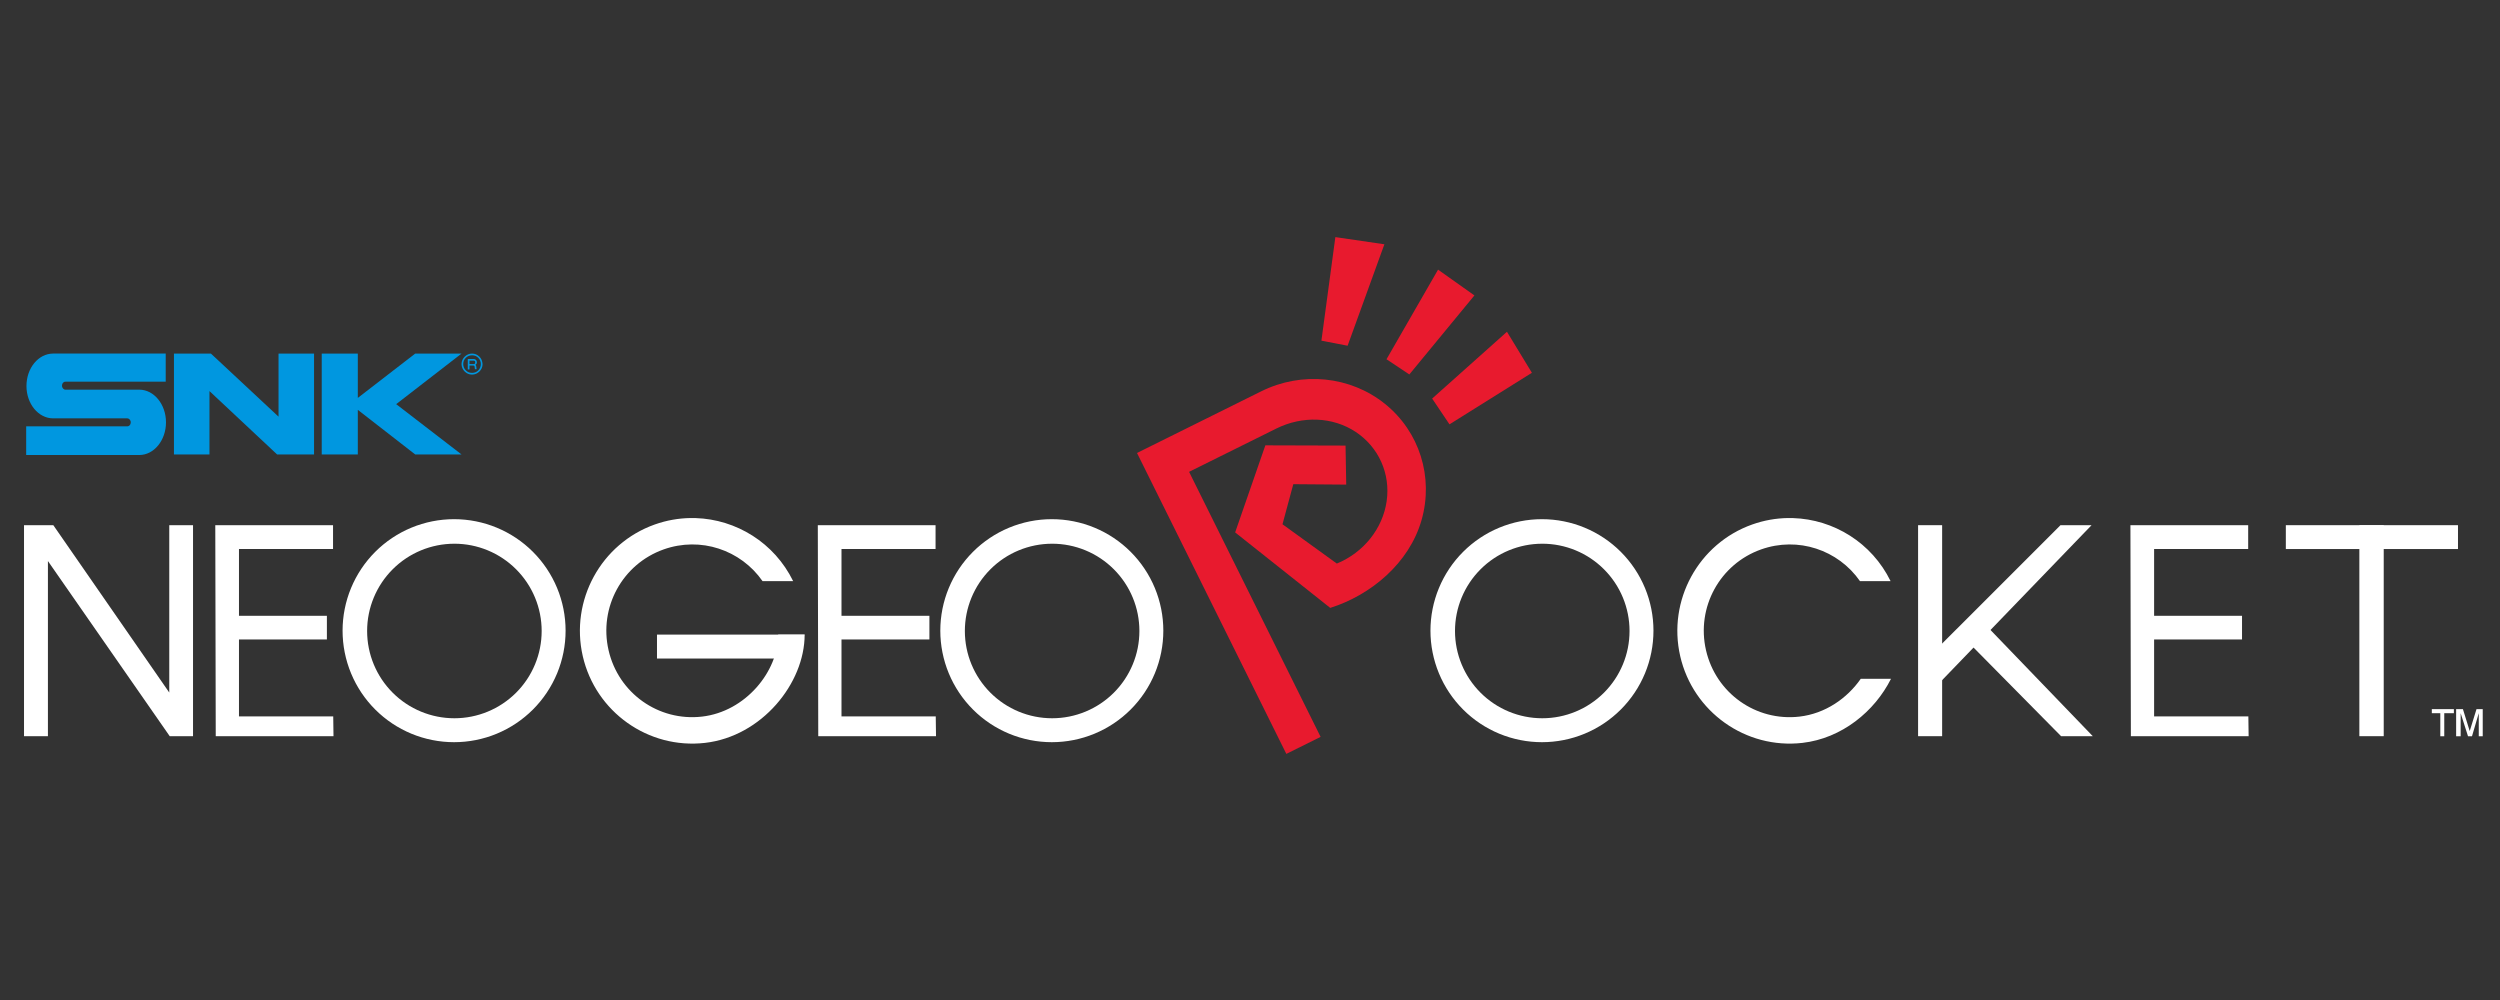 <?xml version="1.0" encoding="UTF-8" standalone="no"?>
<svg
   xmlns:dc="http://purl.org/dc/elements/1.1/"
   xmlns:cc="http://creativecommons.org/ns#"
   xmlns:rdf="http://www.w3.org/1999/02/22-rdf-syntax-ns#"
   xmlns:svg="http://www.w3.org/2000/svg"
   xmlns="http://www.w3.org/2000/svg"
   xmlns:sodipodi="http://sodipodi.sourceforge.net/DTD/sodipodi-0.dtd"
   xmlns:inkscape="http://www.inkscape.org/namespaces/inkscape"
   width="500"
   height="200"
   viewBox="0 0 500 200"
   version="1.1"
   id="svg126"
   sodipodi:docname="hgp.svg"
   style="fill:none"
   inkscape:version="0.92.5 (2060ec1f9f, 2020-04-08)">
  <rect x="0" y="0" width="500" height="200" fill="#333333" stroke="none"/>
  <defs
     id="defs130" />
  <sodipodi:namedview
     pagecolor="#ffffff"
     bordercolor="#666666"
     borderopacity="1"
     objecttolerance="10"
     gridtolerance="10"
     guidetolerance="10"
     inkscape:pageopacity="0"
     inkscape:pageshadow="2"
     inkscape:window-width="1366"
     inkscape:window-height="740"
     id="namedview128"
     showgrid="false"
     inkscape:pagecheckerboard="true"
     inkscape:zoom="1.0411096"
     inkscape:cx="280.5"
     inkscape:cy="59"
     inkscape:window-x="0"
     inkscape:window-y="0"
     inkscape:window-maximized="1"
     inkscape:current-layer="svg126" />
  <path
     d="M 38.605,147.236 H 33.943 L 9.584,112.209 v 35.027 H 4.803 v -42.2 h 5.858 l 23.192,33.473 v -33.473 h 4.753 z"
     id="path76"
     inkscape:connector-curvature="0"
     style="fill:#ffffff;stroke-width:0.878" />
  <path
     d="M 66.699,147.236 H 43.148 l -0.091,-42.2 h 23.551 v 4.77 H 47.795 v 13.356 h 17.583 v 4.734 H 47.795 v 15.385 h 18.851 z"
     id="path78"
     inkscape:connector-curvature="0"
     style="fill:#ffffff;stroke-width:0.878" />
  <path
     d="m 90.817,103.835 c -2.929,0 -5.829,0.577 -8.535,1.698 -2.706,1.121 -5.164,2.763 -7.235,4.834 -2.071,2.071 -3.714,4.529 -4.834,7.235 -1.121,2.706 -1.698,5.606 -1.698,8.534 0,2.929 0.577,5.829 1.698,8.534 1.121,2.706 2.763,5.164 4.834,7.235 2.071,2.07 4.529,3.713 7.235,4.834 2.706,1.121 5.606,1.697 8.535,1.697 2.928,0 5.829,-0.577 8.534,-1.697 2.706,-1.121 5.165,-2.764 7.235,-4.834 2.071,-2.071 3.714,-4.53 4.835,-7.235 1.121,-2.706 1.697,-5.606 1.697,-8.534 0,-2.929 -0.577,-5.829 -1.697,-8.534 -1.121,-2.706 -2.764,-5.164 -4.835,-7.235 -2.07,-2.071 -4.53,-3.714 -7.235,-4.834 -2.705,-1.121 -5.606,-1.698 -8.534,-1.698 z m 0.059,4.907 c 2.293,0 4.562,0.451 6.68,1.329 2.118,0.877 4.042,2.163 5.663,3.784 1.621,1.621 2.907,3.545 3.784,5.663 0.878,2.118 1.329,4.387 1.329,6.68 0,4.629 -1.84,9.069 -5.112,12.342 -3.274,3.273 -7.714,5.111 -12.343,5.111 -4.629,0 -9.068,-1.839 -12.342,-5.112 -3.273,-3.273 -5.112,-7.712 -5.112,-12.341 -1.75e-4,-4.629 1.839,-9.069 5.112,-12.342 3.273,-3.273 7.713,-5.113 12.342,-5.113 z"
     id="path80"
     inkscape:connector-curvature="0"
     style="fill:#ffffff;stroke-width:0.878" />
  <path
     d="m 210.364,103.835 c -2.929,0 -5.829,0.577 -8.535,1.698 -2.705,1.121 -5.164,2.763 -7.235,4.834 -2.071,2.071 -3.714,4.529 -4.835,7.235 -1.121,2.706 -1.697,5.606 -1.697,8.534 0,2.929 0.577,5.829 1.697,8.534 1.121,2.706 2.764,5.164 4.835,7.235 2.07,2.07 4.53,3.713 7.235,4.834 2.706,1.121 5.606,1.697 8.535,1.697 2.929,0 5.829,-0.577 8.534,-1.697 2.706,-1.121 5.164,-2.764 7.235,-4.834 2.071,-2.071 3.714,-4.53 4.835,-7.235 1.121,-2.706 1.697,-5.606 1.697,-8.534 0,-2.929 -0.577,-5.829 -1.697,-8.534 -1.121,-2.706 -2.764,-5.164 -4.835,-7.235 -2.07,-2.071 -4.529,-3.714 -7.235,-4.834 -2.706,-1.121 -5.606,-1.698 -8.534,-1.698 z m 0.059,4.907 c 2.292,0 4.562,0.451 6.68,1.329 2.118,0.877 4.042,2.163 5.663,3.784 1.621,1.621 2.907,3.545 3.784,5.663 0.878,2.118 1.329,4.387 1.329,6.68 0,4.629 -1.839,9.069 -5.112,12.342 -3.274,3.273 -7.713,5.111 -12.342,5.111 -4.629,0 -9.069,-1.839 -12.342,-5.112 -3.274,-3.273 -5.112,-7.712 -5.112,-12.341 0,-4.629 1.839,-9.069 5.112,-12.342 3.273,-3.273 7.713,-5.113 12.342,-5.113 z"
     id="path82"
     inkscape:connector-curvature="0"
     style="fill:#ffffff;stroke-width:0.878" />
  <path
     d="m 138.107,103.608 c -2.383,0.034 -4.795,0.452 -7.149,1.288 -10.758,3.82 -16.964,15.18 -14.404,26.334 2.561,11.153 13.104,18.643 24.444,17.347 11.339,-1.295 19.932,-11.898 19.932,-21.652 h -5.291 c 0,7.372 -6.543,15.403 -15.242,16.396 -8.699,0.994 -16.714,-4.691 -18.684,-13.275 -1.97,-8.583 2.762,-17.231 11.018,-20.163 7.382,-2.622 15.419,0.086 19.781,6.348 h 6.119 c -3.754,-7.683 -11.393,-12.359 -19.507,-12.614 -0.339,-0.011 -0.678,-0.013 -1.018,-0.009 z"
     id="path84"
     inkscape:connector-curvature="0"
     style="fill:#ffffff;stroke-width:0.878" />
  <path
     d="m 160.931,126.924 h -29.533 v 4.776 h 25.866 z"
     id="path86"
     inkscape:connector-curvature="0"
     style="fill:#ffffff;stroke-width:0.878" />
  <path
     d="m 187.202,147.236 h -23.551 l -0.09,-42.2 h 23.55 v 4.77 h -18.813 v 13.356 h 17.583 v 4.734 h -17.583 v 15.385 h 18.851 z"
     id="path88"
     inkscape:connector-curvature="0"
     style="fill:#ffffff;stroke-width:0.878" />
  <path
     d="m 308.392,103.835 c -2.929,0 -5.829,0.577 -8.534,1.698 -2.706,1.121 -5.164,2.763 -7.235,4.834 -2.071,2.071 -3.713,4.529 -4.834,7.235 -1.121,2.706 -1.698,5.606 -1.698,8.534 0,2.929 0.578,5.829 1.698,8.534 1.121,2.706 2.763,5.164 4.834,7.235 2.071,2.07 4.53,3.713 7.235,4.834 2.706,1.121 5.606,1.697 8.534,1.697 2.929,0 5.829,-0.577 8.534,-1.697 2.706,-1.121 5.164,-2.764 7.235,-4.834 2.07,-2.071 3.713,-4.53 4.834,-7.235 1.121,-2.706 1.697,-5.606 1.697,-8.534 0,-2.929 -0.577,-5.829 -1.697,-8.534 -1.121,-2.706 -2.764,-5.164 -4.834,-7.235 -2.071,-2.071 -4.53,-3.714 -7.235,-4.834 -2.706,-1.121 -5.606,-1.698 -8.534,-1.698 z m 0.059,4.907 c 2.292,0 4.562,0.451 6.68,1.329 2.118,0.877 4.042,2.163 5.663,3.784 1.621,1.621 2.907,3.545 3.784,5.663 0.877,2.118 1.329,4.387 1.328,6.68 0,4.629 -1.839,9.069 -5.112,12.342 -3.274,3.273 -7.713,5.111 -12.342,5.111 -4.629,0 -9.068,-1.839 -12.342,-5.112 -3.273,-3.273 -5.112,-7.712 -5.112,-12.341 0,-4.629 1.839,-9.069 5.112,-12.342 3.273,-3.273 7.713,-5.113 12.342,-5.113 z"
     id="path90"
     inkscape:connector-curvature="0"
     style="fill:#ffffff;stroke-width:0.878" />
  <path
     d="m 357.594,103.608 v 8.8e-4 c -2.382,0.034 -4.794,0.452 -7.148,1.288 -10.758,3.82 -16.964,15.18 -14.404,26.334 2.561,11.154 13.104,18.643 24.444,17.346 7.895,-0.902 14.455,-6.317 17.714,-12.816 h -6.049 c -2.729,3.92 -7.12,6.972 -12.266,7.561 -8.699,0.994 -16.714,-4.692 -18.684,-13.275 -1.97,-8.583 2.762,-17.231 11.018,-20.163 7.382,-2.621 15.419,0.086 19.782,6.348 h 6.119 c -3.754,-7.683 -11.393,-12.359 -19.507,-12.614 -0.339,-0.011 -0.678,-0.013 -1.019,-0.009 z"
     id="path92"
     inkscape:connector-curvature="0"
     style="fill:#ffffff;stroke-width:0.878" />
  <path
     d="m 449.726,147.236 h -23.55 l -0.091,-42.2 h 23.551 v 4.77 H 430.822 v 13.356 h 17.583 v 4.734 H 430.822 v 15.385 h 18.85 z"
     id="path94"
     inkscape:connector-curvature="0"
     style="fill:#ffffff;stroke-width:0.878" />
  <path
     d="m 383.617,105.037 h 4.81 v 42.2 h -4.81 z"
     id="path96"
     inkscape:connector-curvature="0"
     style="fill:#ffffff;stroke-width:0.878" />
  <path
     d="m 412.218,147.236 h 6.336 l -21.877,-22.714 -3.944,2.989 z"
     id="path98"
     inkscape:connector-curvature="0"
     style="fill:#ffffff;stroke-width:0.878" />
  <path
     d="m 412.098,105.037 h 6.216 l -32.398,33.593 1.316,-8.727 z"
     id="path100"
     inkscape:connector-curvature="0"
     style="fill:#ffffff;stroke-width:0.878" />
  <path
     d="m 457.167,105.037 h 34.43 v 4.77 h -34.43 z"
     id="path102"
     inkscape:connector-curvature="0"
     style="fill:#ffffff;stroke-width:0.878" />
  <path
     d="m 471.871,105.037 h 4.873 v 42.2 h -4.873 z"
     id="path104"
     inkscape:connector-curvature="0"
     style="fill:#ffffff;stroke-width:0.878" />
  <path
     d="m 247.03,106.48 6.04,-17.411 16.039,0.048 0.137,7.806 -10.585,-0.085 -2.163,8.013 10.869,7.862 c 5.356,-2.201 9.179,-6.987 9.966,-12.478 0.785,-5.49 -1.591,-10.805 -6.195,-13.854 -4.604,-3.049 -10.677,-3.249 -15.865,-0.674 l -17.455,8.662 26.305,53.007 -6.854,3.401 -29.866,-60.182 24.844,-12.329 c 8.139,-4.039 17.823,-3.059 24.741,2.501 6.919,5.561 9.784,14.669 7.32,23.268 -2.464,8.599 -10.119,14.982 -18.26,17.545 z"
     id="path106"
     inkscape:connector-curvature="0"
     style="fill:#e81a2e;stroke-width:0.878" />
  <path
     d="m 267.072,47.422 -2.79,20.71 5.241,1.014 7.354,-20.288 z"
     id="path108"
     inkscape:connector-curvature="0"
     style="fill:#e81a2e;stroke-width:0.878" />
  <path
     d="m 287.612,53.93 -10.312,17.921 4.565,3.043 13.018,-15.808 z"
     id="path110"
     inkscape:connector-curvature="0"
     style="fill:#e81a2e;stroke-width:0.878" />
  <path
     d="m 301.392,66.356 -14.962,13.356 3.466,5.156 16.483,-10.313 z"
     id="path112"
     inkscape:connector-curvature="0"
     style="fill:#e81a2e;stroke-width:0.878" />
  <path
     d="m 491.227,141.828 v 5.429 h 0.905 v -4.621 l 1.471,4.621 h 0.792 l 1.358,-4.621 v 4.621 h 0.792 v -5.429 h -1.245 l -1.357,4.39 -1.358,-4.39 z m -3.167,0.809 v 4.62 h 0.792 v -4.62 h 1.923 v -0.809 h -4.411 v 0.809 z"
     id="path114"
     inkscape:connector-curvature="0"
     style="clip-rule:evenodd;fill:#ffffff;fill-rule:evenodd;stroke-width:0.878" />
  <path
     d="m 5.292,77.193 c 0,3.581 2.387,6.479 5.342,6.479 h 14.834 c 0.341,0 0.682,0.341 0.682,0.796 0,0.455 -0.284,0.796 -0.682,0.796 H 5.236 v 5.74 H 27.856 c 2.955,0 5.342,-2.955 5.342,-6.536 0,-3.581 -2.387,-6.536 -5.342,-6.536 H 13.079 c -0.341,0 -0.682,-0.341 -0.682,-0.796 0,-0.455 0.284,-0.796 0.682,-0.796 h 20.063 v -5.627 H 10.636 c -2.955,0 -5.342,2.899 -5.342,6.479 z"
     id="path116"
     inkscape:connector-curvature="0"
     style="fill:#0097e0;stroke-width:0.878" />
  <path
     d="m 34.79,70.714 v 20.177 h 7.104 v -12.674 l 13.527,12.674 h 7.389 v -20.177 h -7.104 v 12.617 L 42.179,70.714 Z"
     id="path118"
     inkscape:connector-curvature="0"
     style="fill:#0097e0;stroke-width:0.878" />
  <path
     d="m 71.563,79.581 v -8.866 h -7.218 v 20.177 h 7.218 v -8.923 l 11.481,8.923 h 9.264 L 79.236,80.831 92.308,70.714 h -9.264 z"
     id="path120"
     inkscape:connector-curvature="0"
     style="fill:#0097e0;stroke-width:0.878" />
  <path
     d="m 94.409,70.714 c 0.568,0 1.079,0.227 1.478,0.625 v 0 c 0.398,0.398 0.568,0.853 0.625,1.478 0,0.568 -0.226,1.08 -0.625,1.478 -0.398,0.398 -0.909,0.625 -1.478,0.625 -0.568,0 -1.08,-0.227 -1.478,-0.625 -0.397,-0.398 -0.625,-0.909 -0.625,-1.478 0,-0.568 0.227,-1.08 0.625,-1.478 0.399,-0.398 0.91,-0.625 1.478,-0.625 z m 0,3.865 c 0.512,0 0.909,-0.17 1.251,-0.511 0.341,-0.341 0.511,-0.796 0.511,-1.25 0,-0.455 -0.17,-0.909 -0.511,-1.25 -0.341,-0.341 -0.739,-0.511 -1.251,-0.511 -0.455,0 -0.909,0.171 -1.251,0.511 -0.341,0.341 -0.512,0.739 -0.512,1.25 0,0.455 0.171,0.909 0.512,1.25 0.341,0.341 0.739,0.511 1.251,0.511 z"
     id="path122"
     inkscape:connector-curvature="0"
     style="clip-rule:evenodd;fill:#0097e0;fill-rule:evenodd;stroke-width:0.878" />
  <path
     d="m 95.376,72.419 v 0.057 0 c 0,0.227 -0.114,0.398 -0.284,0.455 0.016,0.031 0.035,0.062 0.056,0.095 0.054,0.086 0.114,0.179 0.114,0.303 l 0.057,0.511 h -0.341 l -0.057,-0.511 c 0,-0.114 -0.113,-0.227 -0.283,-0.227 H 93.898 v 0.796 h -0.341 v -2.103 h 1.194 c 0.341,0 0.626,0.284 0.626,0.625 z m -0.626,-0.284 h -0.852 v 0 0.682 h 0.852 c 0.17,0 0.284,-0.114 0.284,-0.284 v -0.114 c 0,-0.171 -0.114,-0.284 -0.284,-0.284 z"
     id="path124"
     inkscape:connector-curvature="0"
     style="clip-rule:evenodd;fill:#0097e0;fill-rule:evenodd;stroke-width:0.878" />
</svg>
